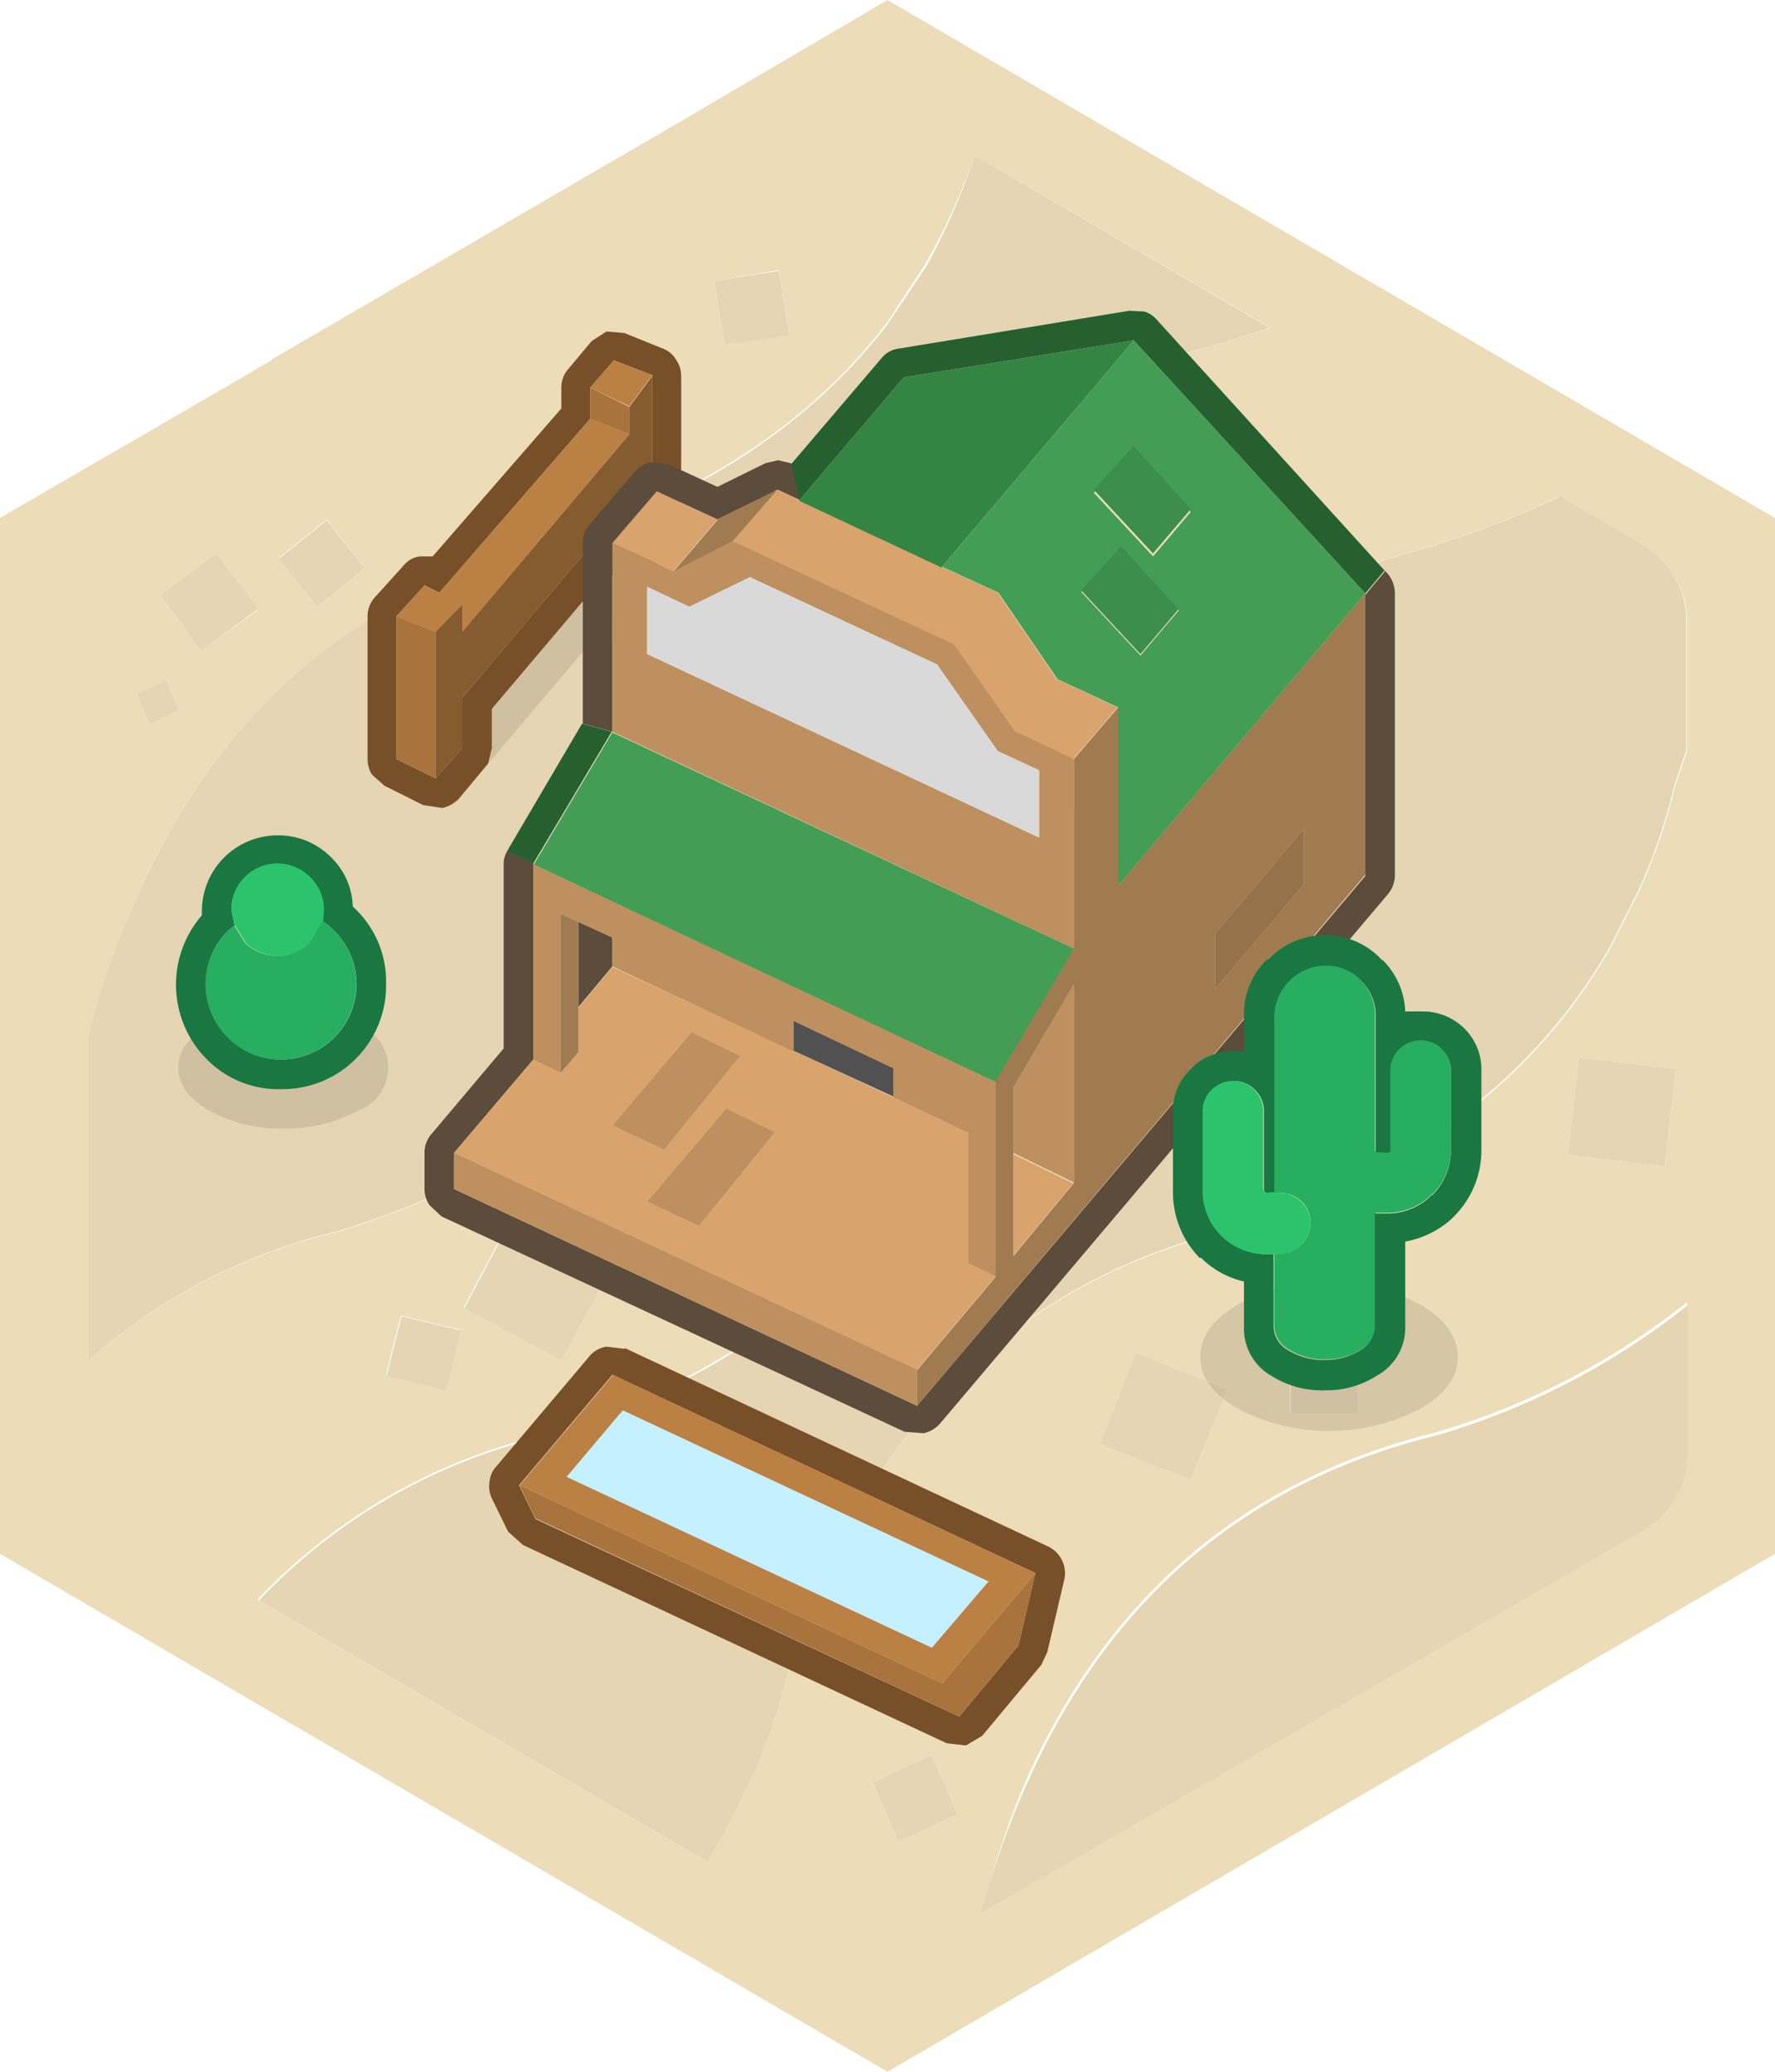 <svg xmlns="http://www.w3.org/2000/svg" viewBox="0 0 120 140"><defs><style>.cls-1{fill:#ecdcb8;}.cls-2{fill:#e5d5b2;}.cls-3{fill:#e0d1af;}.cls-4{fill:#775029;}.cls-5{fill:#bb8044;}.cls-6{fill:#a8733d;}.cls-7{fill:#855b30;}.cls-8{fill-opacity:0.1;}.cls-9{fill:#5b4c3c;}.cls-10{fill:#d8a36d;}.cls-11{fill:#be9060;}.cls-12{fill:#d9d9d9;}.cls-13{fill:#a07a50;}.cls-14{fill:#266030;}.cls-15{fill:#348442;}.cls-16{fill:#449d54;}.cls-17{fill:#3d8e4b;}.cls-18{fill:#95724a;}.cls-19{fill:#515151;}.cls-20{fill:#27ae60;}.cls-21{fill:#1a7741;}.cls-22{fill:#2bc46c;}.cls-23{fill:#c4f0ff;}</style></defs><title>Asset 150</title><g id="Layer_2" data-name="Layer 2"><g id="Layer_1-2" data-name="Layer 1"><path class="cls-1" d="M48.3,19,49,23.3l4.35-.7-.7-4.35L48.3,19M18.35,24.3l27.5-16h0L60,0l60,35v70L60,140,0,105V35L17.25,25l.05-.05h.05l1-.6M21.45,41l3.2-2.6L22.1,35.1l-3.25,2.6L21.45,41M12.1,48l-.85-2.05-2,.9.85,2.1,2-.95m5.35-6.8L14.6,37.4l-3.75,2.8L13.6,44l3.85-2.8m19.6-4.3Q17.9,41.61,9.5,60.1A60.49,60.49,0,0,0,6.85,67L6,69.9v22a39.28,39.28,0,0,1,17-8.7l-.05,0q18-5.55,25.8-19.1l2-3.95a44.24,44.24,0,0,0,2.4-7.05A51.77,51.77,0,0,1,60,38.75,38.37,38.37,0,0,1,83.1,23.1l0-.05,2.8-.9L65.9,10.5a44.83,44.83,0,0,1-3.35,7.35L60,21.75q-7.85,10.35-23,15l0,.05M58.8,61.45H54.2l0,4.55H58.8V61.45m20-18,.45-3.1-3.2-.45-.4,3.15,3.15.4m3.7-12.35c-1.33.63-2.67,1.25-4,1.85l1.75,4,4-1.85-1.75-4M67,67a43.55,43.55,0,0,1-4.4,11L60,81.85Q52.11,92.2,37,96.9l0,0a39,39,0,0,0-19.6,11.2l30.3,17.65,1-1.7,2-3.95a42.65,42.65,0,0,0,2.4-7A51.69,51.69,0,0,1,60,98.8,38.43,38.43,0,0,1,83.1,83.2l0,0q18-5.55,25.75-19.1l2-3.95a39,39,0,0,0,2.4-7.05l.8-2.35V42a5.83,5.83,0,0,0-3-5.15h0l-5.65-3.3a61.49,61.49,0,0,1-8.35,3.25l0,.05Q77.94,41.61,69.55,60.1A53.62,53.62,0,0,0,67,67M63,118.6l-4,1.85,1.75,4,4-1.85-1.75-4m-1.7-13.85-1,2,1.9,1,1.15-2-2-1M34.9,81.65l-3.55,6.7,6.55,3.5,3.6-6.65-6.6-3.55M27.1,88.9l-1,4,4,1,1-4.05-4-.95m60.1,2,0,4.55H91.8V91H87.2m-10.4.5L74.35,97.6,80.5,100,83,93.9,76.8,91.45m14.6-5.4-3-1.25-1.2,3,2.9,1.2,1.25-2.9m-39.5-6L59,79l-1-7-7.1,1.1,1,7M66.3,129.3l44.75-26.1h0a6.35,6.35,0,0,0,2.2-2.2,5.89,5.89,0,0,0,.8-3v-10a49.44,49.44,0,0,1-17,8.8l0,0q-19.15,4.76-27.55,23.2A53.62,53.62,0,0,0,67,127l-.65,2.3m46.2-50.5.75-6.55-6.55-.8-.75,6.6,6.55.75"/><path class="cls-2" d="M112.5,78.8,106,78.05l.75-6.6,6.55.8-.75,6.55M48.3,19l4.35-.7.7,4.35L49,23.3,48.3,19M17.45,41.15,13.6,44,10.85,40.2l3.75-2.8,2.85,3.75M12.1,48l-2,.95-.85-2.1,2-.9L12.1,48m9.35-7-2.6-3.25,3.25-2.6,2.55,3.25L21.45,41m15.6-4.1,0-.05q15.11-4.69,23-15l2.6-3.9A44.83,44.83,0,0,0,65.9,10.5L85.85,22.15l-2.8.9,0,.05A38.37,38.37,0,0,0,60,38.75a51.77,51.77,0,0,0-6.8,14.3,44.24,44.24,0,0,1-2.4,7.05l-2,3.95Q40.95,77.6,23,83.15l.05,0A39.28,39.28,0,0,0,6,91.9v-22l.85-3A60.49,60.49,0,0,1,9.5,60.1q8.4-18.49,27.55-23.25m45.5-5.75,1.75,4L80.3,37l-1.75-4c1.33-.6,2.67-1.22,4-1.85m-3.7,12.35-3.15-.4.4-3.15,3.2.45-.45,3.1m-20,18V66H54.25l0-4.55h4.6M67,67a53.62,53.62,0,0,1,2.6-6.85Q78,41.61,97.1,36.85l0-.05a61.49,61.49,0,0,0,8.35-3.25l5.65,3.3h0A5.83,5.83,0,0,1,114,42v8.7l-.8,2.35a39,39,0,0,1-2.4,7.05l-2,3.95Q101,77.6,83.05,83.15l0,0A38.43,38.43,0,0,0,60,98.8a51.69,51.69,0,0,0-6.8,14.35,42.65,42.65,0,0,1-2.4,7l-2,3.95-1,1.7-30.3-17.65A39,39,0,0,1,37.05,97l0,0q15.11-4.7,23-15.05l2.6-3.9A43.55,43.55,0,0,0,67,67M51.9,80.05l-1-7L58,72l1,7-7.1,1.1m39.5,6L90.15,89l-2.9-1.2,1.2-3,3,1.25m-14.6,5.4L83,93.9,80.5,100l-6.15-2.4,2.45-6.15M87.2,91h4.6V95.5H87.25l0-4.55m-60.1-2,4,.95-1,4.05-4-1,1-4m7.8-7.25,6.6,3.55-3.6,6.65-6.55-3.5,3.55-6.7m26.4,23.1,2,1-1.15,2-1.9-1,1-2M63,118.6l1.75,4-4,1.85-1.75-4,4-1.85m3.3,10.7L67,127a53.62,53.62,0,0,1,2.6-6.85Q78,101.7,97.1,97l0,0a49.44,49.44,0,0,0,17-8.8v10a5.89,5.89,0,0,1-.8,3,6.35,6.35,0,0,1-2.2,2.2h0L66.3,129.3"/><path class="cls-3" d="M17.3,24.9l1.05-.6-1,.6H17.3"/><path class="cls-4" d="M44,38.6l-.9.55-1.2,0L41,38.75,33.25,47.9v2.65L33,51.6l-.25.3L31,54a2.24,2.24,0,0,1-1.1.6L28.6,54.4,26,53.1l-.85-.75a2,2,0,0,1-.3-1.05V41.65a1.93,1.93,0,0,1,.55-1.35l1.9-2.1a1.67,1.67,0,0,1,1.1-.6h.85l8.7-10V26.2a1.89,1.89,0,0,1,.5-1.3L40,23.05l1-.65,1.2.1,2.6,1.05a1.72,1.72,0,0,1,.9.75,1.89,1.89,0,0,1,.35,1.1v10l-.45,1.3L44.1,38.5l-.15.1M39.9,28.3,29.7,40.05l-1-.5-1.9,2.1V51.3l2.65,1.3,1.8-2.05v-3.4L42,34.45,40.45,36.4l2.1.8,1.55-1.85v-10l-2.6-1L39.9,26.2v2.1"/><path class="cls-5" d="M39.9,28.3l2.65,1.05L31.25,42.7V40.85l-1.8,1.85L26.8,41.65l1.9-2.1,1,.5L39.9,28.3m0-2.1,1.6-1.85,2.6,1-1.55,2.1L39.9,26.2"/><path class="cls-6" d="M26.8,41.65l2.65,1.05v9.9L26.8,51.3V41.65m15.75-12.3L39.9,28.3V26.2l2.65,1.3v1.85m0,7.85-2.1-.8L42,34.45l.55-.65v3.4"/><path class="cls-7" d="M42.55,37.2V33.8l-.55.65L31.25,47.15v3.4l-1.8,2.05V42.7l1.8-1.85V42.7l11.3-13.35V27.5l1.55-2.1v10L42.55,37.2"/><path class="cls-8" d="M44,38.6l-11,13,.25-1.05V47.9L41,38.75l.85.35,1.2,0,.9-.55"/><path class="cls-9" d="M39.4,48.9V36.7a1.89,1.89,0,0,1,.5-1.3l3-3.5a1.87,1.87,0,0,1,1.1-.65l1.25.15,3.25,1.5,3.25-1.6.85-.2.85.2.1.05.55,2.45-1.5-.7-4.1,2-4.1-1.9-3,3.5V49.45l-2-.55M93.6,38.55l.2.2a2.07,2.07,0,0,1,.5,1.35v19a2,2,0,0,1-.45,1.3l-30.3,35.8a2.11,2.11,0,0,1-1.1.65l-1.3-.1L29.85,82.2l-.8-.75a1.89,1.89,0,0,1-.35-1.1V77.9a1.89,1.89,0,0,1,.5-1.3l4.85-5.75V58.4a1.65,1.65,0,0,1,.25-.9l1.8.85-.05,0V71.6L30.7,77.9v2.45L62,95l30.3-35.8v-19l1.3-1.55M39.1,62.3l2.3,1.05V65.3l-2.3,2.75V62.3"/><path class="cls-10" d="M41.4,36.7l3-3.5,4.1,1.9-3,3.5-4.1-1.9m11.15-3.6,1.5.7,9.6,4.5,3.8,1.75,4,5.85,4.1,1.9-3,3.5-4-1.9-4.1-5.85-15-7,3-3.45M30.7,77.9l5.35-6.3,1.85.9,1.2-1.4v-3l2.3-2.75L53.65,71l6.75,3.15,5.05,2.4v8.8l1.85.9L62,92.55,30.7,77.9m41.9,2-4.1,4.95V78l4.1,2M50.05,71.35l-3.3-1.6-5.35,6.3,3.5,1.65,5.15-6.35m-6.3,9.85,3.5,1.65L52.4,76.5l-3.3-1.6-5.35,6.3"/><path class="cls-11" d="M43.75,81.2l5.35-6.3,3.3,1.6-5.15,6.35-3.5-1.65M41.4,49.45V36.7l4.1,1.9,4-2.05,15,7,4.1,5.85,4,1.9V64.1L41.4,49.45m2.35-9.8V44.2l26.5,12.4V52.05l-2.8-1.3-4.1-5.85L50.7,39l-4.1,2-2.85-1.35M62,95,30.7,80.35V77.9L62,92.55V95M36.05,71.6V58.4L67.3,73.05v13.2l-1.85-.9v-8.8l-5.05-2.4v-1.9l-6.75-3.2v2L41.4,65.3V63.35L39.1,62.3l-1.2-.55V72.5l-1.85-.9M72.6,79.9l-4.1-2V73.5l4.1-7V79.9M50.05,71.35,44.9,77.7l-3.5-1.65,5.35-6.3,3.3,1.6"/><path class="cls-12" d="M43.75,39.65,46.6,41l4.1-2L63.35,44.9l4.1,5.85,2.8,1.3V56.6L43.75,44.2V39.65"/><path class="cls-13" d="M48.45,35.1l4.1-2-3,3.45-4,2.05,3-3.5M88.15,56l-6,7.1v3.75l6-7.1V56M72.6,64.1V51.3l3-3.5V59.85L92.3,40.1v19L62,95v-2.4l5.3-6.3V73.05l5.3-9M68.5,78v6.9l4.1-4.95V66.5l-4.1,7V78M37.9,72.5V61.75l1.2.55v8.8l-1.2,1.4"/><path class="cls-14" d="M53.5,31.35l6.1-7.15a1.8,1.8,0,0,1,1.2-.65L76.35,21l1,.05a1.77,1.77,0,0,1,.85.55L93.6,38.55,92.3,40.1,76.65,23,61.1,25.5l-7.05,8.3-.55-2.45M34.3,57.5l.05-.1,5-8.5,2,.55-5.3,8.9-1.8-.85"/><path class="cls-15" d="M54.05,33.8l7.05-8.3L76.65,23l-13,15.35-9.6-4.5"/><path class="cls-16" d="M76.65,23,92.3,40.1,75.6,59.85V47.8l-4.1-1.9-4-5.85-3.8-1.75L76.65,23m0,7.3-2.7,3,4,4.3,2.55-3L76.7,30.25m3,11L75.8,37l-2.7,3,4,4.3,2.55-3M36.05,58.4l.05,0,5.3-8.9L72.6,64.1l-5.3,9L36.05,58.4"/><path class="cls-17" d="M79.65,41.2l-2.55,3-4-4.3,2.7-3,3.85,4.25m-3-11,3.85,4.25-2.55,3-4-4.3,2.7-3"/><path class="cls-18" d="M88.15,56v3.75l-6,7.1V63.1l6-7.1"/><path class="cls-19" d="M53.65,71v-2l6.75,3.2v1.9L53.65,71"/><path class="cls-8" d="M89.8,86.7A12.22,12.22,0,0,1,96,88.15q2.55,1.5,2.55,3.55c0,1.37-.85,2.53-2.55,3.5a13.36,13.36,0,0,1-12.3,0c-1.7-1-2.55-2.13-2.55-3.5s.85-2.55,2.55-3.55A12.22,12.22,0,0,1,89.8,86.7"/><path class="cls-20" d="M86.1,80.6V68.65a3.5,3.5,0,0,1,3.45-3.45,3.21,3.21,0,0,1,2.4,1,3.27,3.27,0,0,1,1,2.4v9.2l.85.05.15-.1,0-.15v-5.3a1.91,1.91,0,0,1,.65-1.45,2.05,2.05,0,0,1,3.5,1.45v5.3a4.34,4.34,0,0,1-1.25,3.1h-.05a4.16,4.16,0,0,1-3,1.25H93v7.65a1.88,1.88,0,0,1-1,1.6,4.35,4.35,0,0,1-2.4.65,4.43,4.43,0,0,1-2.45-.65,1.88,1.88,0,0,1-1-1.6v-4.9h.45A1.91,1.91,0,0,0,88,84.1a2,2,0,0,0,.6-1.45A1.91,1.91,0,0,0,88,81.2a2,2,0,0,0-1.45-.6h-.4"/><path class="cls-21" d="M86.1,84.75v4.9a1.88,1.88,0,0,0,1,1.6,4.43,4.43,0,0,0,2.45.65,4.35,4.35,0,0,0,2.4-.65,1.88,1.88,0,0,0,1-1.6V82h.85a4.16,4.16,0,0,0,3-1.25h.05a4.34,4.34,0,0,0,1.25-3.1v-5.3a2.05,2.05,0,0,0-3.5-1.45A1.91,1.91,0,0,0,94,72.35v5.3l0,.15-.15.1L93,77.85v-9.2a3.27,3.27,0,0,0-1-2.4,3.21,3.21,0,0,0-2.4-1,3.5,3.5,0,0,0-3.45,3.45V80.6l-.45.05-.15-.05v0l-.1-.15V75.15a2,2,0,0,0-.6-1.5,2.05,2.05,0,0,0-2.9,0,2,2,0,0,0-.6,1.5V80.4a4.27,4.27,0,0,0,4.35,4.35h.45m-.4-19.9a5.18,5.18,0,0,1,3.85-1.65,5.12,5.12,0,0,1,3.85,1.7v-.05A5.14,5.14,0,0,1,95,68.35h.75l.4,0A4,4,0,0,1,99,69.5a3.87,3.87,0,0,1,1.15,2.85v5.3a6.33,6.33,0,0,1-1.8,4.5l-.25.25A6.41,6.41,0,0,1,95,83.9v5.75a3.67,3.67,0,0,1-1.9,3.3,6.27,6.27,0,0,1-3.5,1A6.37,6.37,0,0,1,86,93a3.67,3.67,0,0,1-1.9-3.3V86.6A6.1,6.1,0,0,1,81.2,85l-.1,0a6.33,6.33,0,0,1-1.8-4.5V75.15a3.85,3.85,0,0,1,1.2-2.9,3.8,3.8,0,0,1,2.85-1.2l.6,0,.15.05v-2.5a5.11,5.11,0,0,1,1.55-3.75l0-.05"/><path class="cls-22" d="M86.1,80.6h.4a2,2,0,0,1,1.45.6,1.91,1.91,0,0,1,.65,1.45A2,2,0,0,1,88,84.1a1.91,1.91,0,0,1-1.45.65h-.9A4.27,4.27,0,0,1,81.3,80.4V75.15a2,2,0,0,1,.6-1.5,2.05,2.05,0,0,1,2.9,0,2,2,0,0,1,.6,1.5V80.4l.1.15v0l.15.05.45-.05"/><path class="cls-4" d="M42.25,91.1l28.6,13.4a2,2,0,0,1,1.1,2.25l-1.15,4.9-.4.85-4,4.8-1.1.65L64,117.8,35.35,104.4l-1-.9-1.1-2.25a1.9,1.9,0,0,1-.15-1.15,1.72,1.72,0,0,1,.45-1l6.3-7.45A1.87,1.87,0,0,1,41,91l1.25.15m-7.15,9.25,1.1,2.25L64.85,116l4-4.8L70,106.3,41.4,92.9l-6.3,7.45"/><path class="cls-6" d="M35.1,100.35l28.6,13.4L70,106.3l-1.15,4.9-4,4.8L36.2,102.6l-1.1-2.25"/><path class="cls-23" d="M66.8,106.85,63,111.35,38.3,99.8l3.8-4.5,24.7,11.55"/><path class="cls-5" d="M66.8,106.85,42.1,95.3l-3.8,4.5L63,111.35l3.85-4.5m-31.7-6.5,6.3-7.45L70,106.3l-6.3,7.45-28.6-13.4"/><path class="cls-8" d="M14.15,69.25a9.74,9.74,0,0,1,5-1.2,10,10,0,0,1,5.05,1.2,3.08,3.08,0,0,1,0,5.8,10,10,0,0,1-5.05,1.2,9.74,9.74,0,0,1-5-1.2c-1.4-.8-2.1-1.77-2.1-2.9s.7-2.1,2.1-2.9"/><path class="cls-21" d="M15.85,62.55l-.45.35A5.1,5.1,0,0,0,19,71.6a5.09,5.09,0,0,0,3.6-8.7,4.57,4.57,0,0,0-.8-.65l.05-.75a3.11,3.11,0,0,0-5.3-2.2,3,3,0,0,0-.9,2.2l.2,1m8-1.25.2.2a6.79,6.79,0,0,1,2.05,5A7,7,0,0,1,19,73.6a6.79,6.79,0,0,1-5-2,7.15,7.15,0,0,1-.35-9.75v-.3a5.12,5.12,0,0,1,5.1-5.1,5,5,0,0,1,3.65,1.5,4.81,4.81,0,0,1,1.45,3.4"/><path class="cls-22" d="M15.85,62.55l-.2-1A3.11,3.11,0,0,1,21,59.3a3,3,0,0,1,.9,2.2l-.05.75L21,63.7a3.14,3.14,0,0,1-4.4,0l-.7-1.15"/><path class="cls-20" d="M15.85,62.55l.7,1.15a3.14,3.14,0,0,0,4.4,0l.85-1.45a4.57,4.57,0,0,1,.8.65A5.1,5.1,0,0,1,19,71.6a5.09,5.09,0,0,1-3.6-8.7l.45-.35"/></g></g></svg>